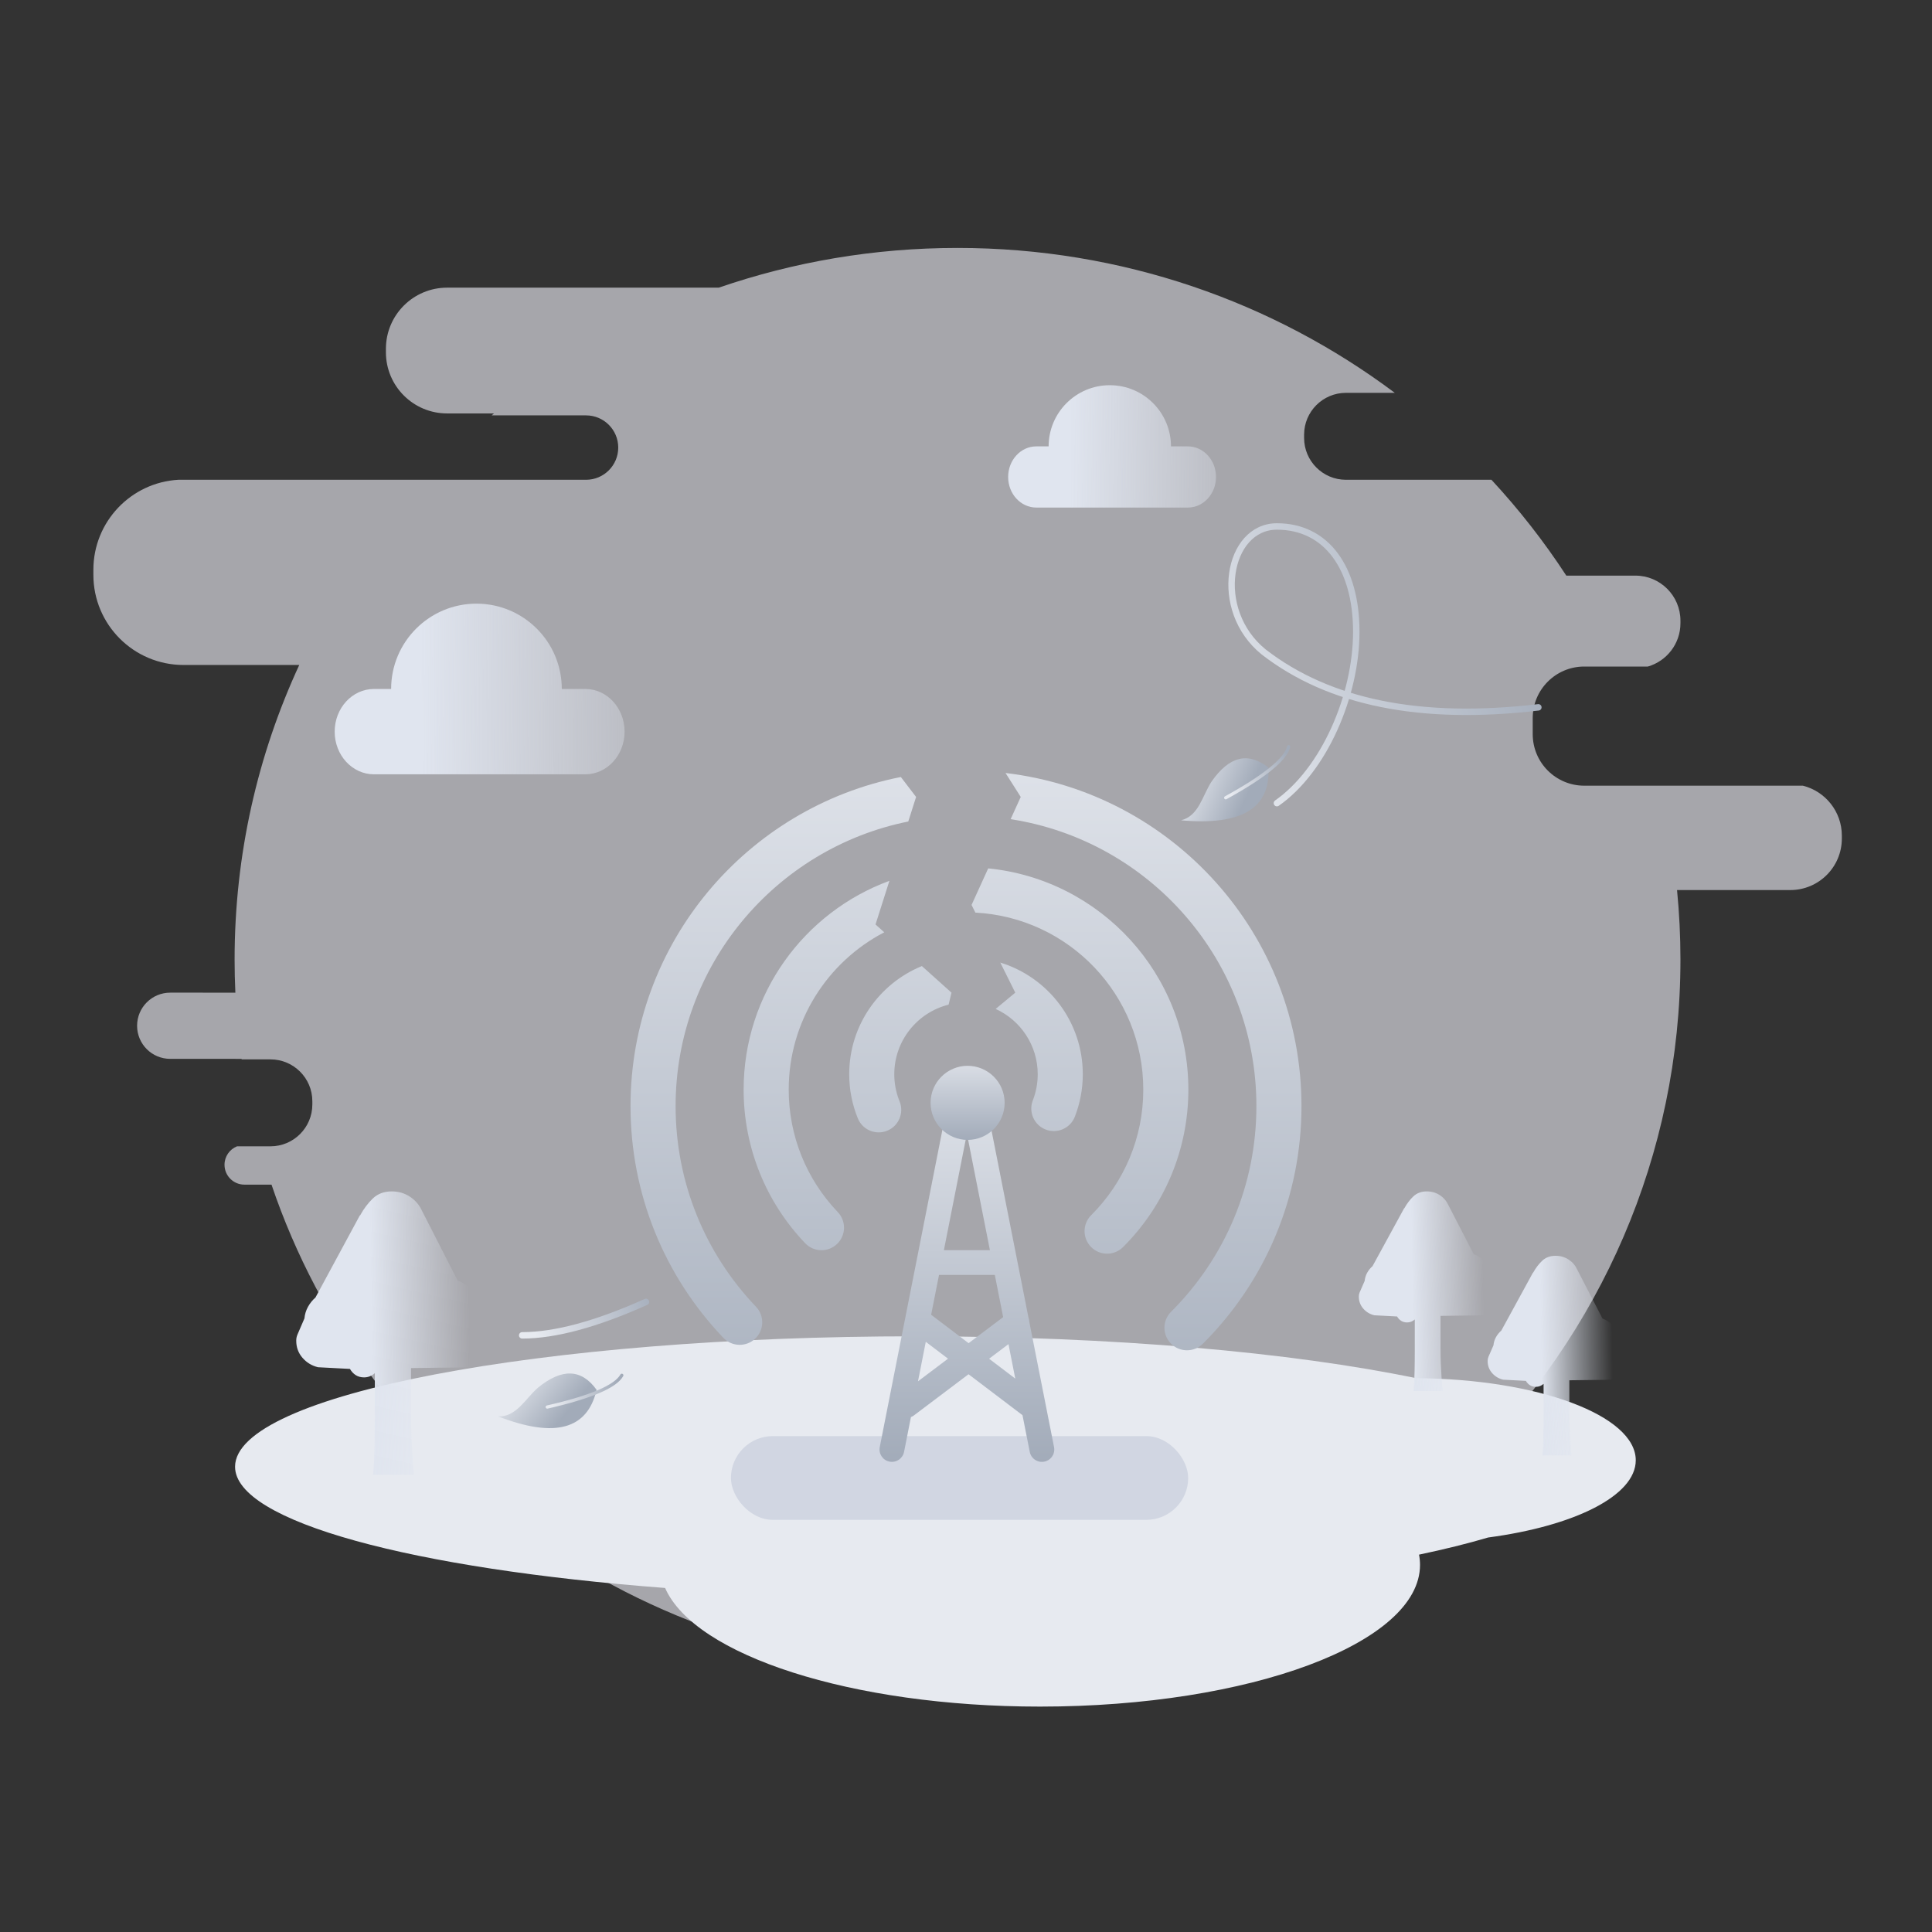 <svg xmlns:xlink="http://www.w3.org/1999/xlink" xmlns="http://www.w3.org/2000/svg" version="1.1" viewBox="0 0 600 600" height="600px" width="600px">
	<rect x="0" y="0" width="600" height="600" fill="#333333" stroke="none"/>
	<defs>
    <linearGradient id="linearGradient-1" y2="67.326%" x2="29.516%" y1="66.91%" x1="144.588%">
        <stop offset="0%" stop-opacity="0" stop-color="#E0E5EF"></stop>
        <stop offset="100%" stop-color="#E0E5EF"></stop>
    </linearGradient>
    <linearGradient id="linearGradient-2" y2="67.325%" x2="29.516%" y1="66.909%" x1="144.588%">
        <stop offset="0%" stop-opacity="0" stop-color="#E0E5EF"></stop>
        <stop offset="100%" stop-color="#E0E5EF"></stop>
    </linearGradient>
    <linearGradient id="linearGradient-3" y2="100%" x2="40.6%" y1="98.8%" x1="93.406%">
        <stop offset="0%" stop-opacity="0" stop-color="#E0E5EF"></stop>
        <stop offset="100%" stop-color="#E0E5EF"></stop>
    </linearGradient>
    <linearGradient id="linearGradient-4" y2="100%" x2="40.792%" y1="98.8%" x1="92.518%">
        <stop offset="0%" stop-opacity="0" stop-color="#E0E5EF"></stop>
        <stop offset="100%" stop-color="#E0E5EF"></stop>
    </linearGradient>
    <linearGradient id="linearGradient-5" y2="-21.856%" x2="50%" y1="100%" x1="50%">
        <stop offset="0%" stop-color="#A2ABB9"></stop>
        <stop offset="100%" stop-color="#E7EAF0"></stop>
    </linearGradient>
    <linearGradient id="linearGradient-6" y2="-26.868%" x2="50%" y1="100%" x1="50%">
        <stop offset="0%" stop-color="#A2ABB9"></stop>
        <stop offset="100%" stop-color="#E7EAF0"></stop>
    </linearGradient>
    <linearGradient id="linearGradient-7" y2="-20.097%" x2="50%" y1="126.182%" x1="50%">
        <stop offset="0%" stop-color="#A2ABB9"></stop>
        <stop offset="100%" stop-color="#E7EAF0"></stop>
    </linearGradient>
    <linearGradient id="linearGradient-8" y2="80.631%" x2="0%" y1="39.77%" x1="100%">
        <stop offset="0%" stop-color="#A2ABB9"></stop>
        <stop offset="100%" stop-color="#E7EAF0"></stop>
    </linearGradient>
    <linearGradient id="linearGradient-9" y2="30.182%" x2="0%" y1="68.389%" x1="67.342%">
        <stop offset="0%" stop-color="#A2ABB9"></stop>
        <stop offset="100%" stop-color="#E7EAF0"></stop>
    </linearGradient>
    <linearGradient id="linearGradient-10" y2="62.073%" x2="0%" y1="39.076%" x1="100%">
        <stop offset="0%" stop-color="#A2ABB9"></stop>
        <stop offset="100%" stop-color="#E7EAF0"></stop>
    </linearGradient>
    <linearGradient id="linearGradient-11" y2="54.974%" x2="6.369%" y1="45.191%" x1="117.036%">
        <stop offset="0%" stop-color="#A2ABB9"></stop>
        <stop offset="100%" stop-color="#E7EAF0"></stop>
    </linearGradient>
	</defs>
	<g fill-rule="evenodd" fill="none" stroke-width="1" stroke="none" id="网络不给力">
    <path opacity="0.602" fill="#F3F3FA" id="背景" d="M297.367,77 C348.402,77 395.46,93.762 433.168,121.999 L418,122 C410.82,122 405,127.82 405,135 L405,135 L405,136 C405,143.18 410.82,149 418,149 L418,149 L463.178,148.999 C471.749,158.236 479.534,168.191 486.429,178.763 L507.877,178.763 C515.609,178.763 521.877,185.031 521.877,192.763 L521.877,193.544 C521.877,199.932 517.599,205.321 511.751,207.001 L492,207 C483.163,207 476,214.163 476,223 L476,223 L476,228 C476,236.837 483.163,244 492,244 L492,244 L559.901,244 C566.852,245.742 572,252.03 572,259.521 L572,260.414 C572,269.251 564.837,276.414 556,276.414 L520.82,276.413 C521.519,283.516 521.877,290.717 521.877,298 C521.877,420.055 421.361,519 297.367,519 C198.189,519 114.032,455.696 84.318,367.897 L75.892,367.898 C72.486,367.898 69.725,365.136 69.725,361.73 C69.725,359.132 71.332,356.908 73.607,356 L84,356 C91.18,356 97,350.18 97,343 L97,343 L97,342 C97,334.82 91.18,329 84,329 L84,329 L75.049,329 C75.041,328.947 75.034,328.893 75.026,328.84 L52.854,328.837 C47.177,328.837 42.575,324.235 42.575,318.558 C42.575,312.881 47.177,308.279 52.854,308.279 L73.096,308.281 C72.938,304.873 72.858,301.446 72.858,298 C72.858,265.37 80.042,234.392 92.937,206.514 L57,206.516 C41.536,206.516 29,193.98 29,178.516 L29,176.953 C29,162.031 40.674,149.835 55.387,148.999 L182,149 C187.523,149 192,144.523 192,139 C192,133.477 187.523,129 182,129 L182,129 L152.691,128.999 C152.935,128.796 153.18,128.594 153.425,128.393 L138.848,128.395 C128.355,128.395 119.848,119.889 119.848,109.395 L119.848,108.335 C119.848,97.841 128.355,89.335 138.848,89.335 L223.231,89.333 C246.44,81.344 271.388,77 297.367,77 Z"></path>
    <path fill-rule="nonzero" fill="url(#linearGradient-1)" id="路径" d="M181.78,213.968 L174.468,213.968 C174.468,199.333 162.604,187.468 147.969,187.468 C133.333,187.468 121.468,199.333 121.468,213.968 L116.128,213.968 C109.395,213.968 103.937,219.901 103.937,227.219 C103.937,234.536 109.395,240.468 116.128,240.468 L181.78,240.468 C188.514,240.468 193.972,234.536 193.972,227.219 C193.972,219.9 188.514,213.968 181.78,213.968 Z"></path>
    <path fill-rule="nonzero" fill="url(#linearGradient-2)" id="路径" d="M368.902,138.627 L363.66,138.627 C363.66,128.134 355.154,119.628 344.66,119.628 C334.165,119.628 325.659,128.134 325.659,138.627 L321.83,138.627 C317.002,138.627 313.088,142.882 313.088,148.128 C313.088,153.375 317.002,157.628 321.83,157.628 L368.902,157.628 C373.73,157.628 377.643,153.375 377.643,148.128 C377.643,142.882 373.73,138.627 368.902,138.627 Z"></path>
    <path fill="#E7EAF0" id="形状结合" d="M284.5,415 C345.88,415 401.152,420.007 439.788,428.004 C477.575,428.255 508,439.574 508,453.5 C508,464.537 488.89,473.936 462.149,477.486 C455.767,479.374 448.583,481.154 440.691,482.808 C440.897,483.862 441,484.926 441,486 C441,510.301 388.17,530 323,530 C264.368,530 215.724,514.055 206.554,493.159 C128.319,487.218 73,472.596 73,455.5 C73,433.132 167.692,415 284.5,415 Z"></path>
    <g fill-rule="nonzero" transform="translate(92, 370)" id="树备份">
        <path fill="url(#linearGradient-3)" id="路径" d="M371.312,30.568 C371.396,30.897 371.5,31.247 371.625,31.618 L371.875,32.606 C371.958,32.935 372,33.203 372,33.408 C372,34.561 371.688,35.58 371.062,36.465 C370.438,37.35 369.625,37.999 368.625,38.41 C368.25,38.452 367.854,38.472 367.438,38.472 C367.104,38.513 366.729,38.534 366.312,38.534 L365.125,38.534 L355.375,38.657 L355.375,48.97 C355.375,50.493 355.406,52.027 355.469,53.571 C355.531,55.115 355.604,56.504 355.688,57.739 C355.771,59.221 355.875,60.641 356,62 L347,62 L347.188,59.592 C347.229,58.645 347.271,57.358 347.312,55.732 C347.354,54.106 347.375,51.934 347.375,49.217 L347.375,39.769 C346.667,40.386 345.875,40.695 345,40.695 C344.292,40.695 343.677,40.531 343.156,40.201 C342.635,39.872 342.208,39.419 341.875,38.843 L334.812,38.472 C333.438,38.143 332.292,37.453 331.375,36.403 C330.458,35.354 330,34.108 330,32.667 C330,32.42 330.021,32.194 330.062,31.988 C330.104,31.782 330.167,31.576 330.25,31.371 L331.812,27.789 C331.896,26.883 332.156,26.039 332.594,25.257 C333.031,24.475 333.583,23.795 334.25,23.219 L344.062,5.249 L344.125,5.249 C344.917,3.808 345.854,2.573 346.938,1.544 C348.021,0.515 349.417,0 351.125,0 C352.625,0 353.969,0.391 355.156,1.173 C356.344,1.956 357.229,2.985 357.812,4.261 L365.688,19.514 C367.104,20.008 368.271,20.873 369.188,22.108 C370.104,23.343 370.562,24.763 370.562,26.369 C370.562,27.027 370.458,27.727 370.25,28.468 L371.312,30.568 Z"></path>
        <path fill="url(#linearGradient-3)" id="路径" d="M411.312,50.568 C411.396,50.897 411.5,51.247 411.625,51.618 L411.875,52.606 C411.958,52.935 412,53.203 412,53.408 C412,54.561 411.688,55.58 411.062,56.465 C410.438,57.35 409.625,57.999 408.625,58.41 C408.25,58.452 407.854,58.472 407.438,58.472 C407.104,58.513 406.729,58.534 406.312,58.534 L405.125,58.534 L395.375,58.657 L395.375,68.97 C395.375,70.493 395.406,72.027 395.469,73.571 C395.531,75.115 395.604,76.504 395.688,77.739 C395.771,79.221 395.875,80.641 396,82 L387,82 L387.188,79.592 C387.229,78.645 387.271,77.358 387.312,75.732 C387.354,74.106 387.375,71.934 387.375,69.217 L387.375,59.769 C386.667,60.386 385.875,60.695 385,60.695 C384.292,60.695 383.677,60.531 383.156,60.201 C382.635,59.872 382.208,59.419 381.875,58.843 L374.812,58.472 C373.438,58.143 372.292,57.453 371.375,56.403 C370.458,55.354 370,54.108 370,52.667 C370,52.42 370.021,52.194 370.062,51.988 C370.104,51.782 370.167,51.576 370.25,51.371 L371.812,47.789 C371.896,46.883 372.156,46.039 372.594,45.257 C373.031,44.475 373.583,43.795 374.25,43.219 L384.062,25.249 L384.125,25.249 C384.917,23.808 385.854,22.573 386.938,21.544 C388.021,20.515 389.417,20 391.125,20 C392.625,20 393.969,20.391 395.156,21.173 C396.344,21.956 397.229,22.985 397.812,24.261 L405.688,39.514 C407.104,40.008 408.271,40.873 409.188,42.108 C410.104,43.343 410.562,44.763 410.562,46.369 C410.562,47.027 410.458,47.727 410.25,48.468 L411.312,50.568 Z"></path>
        <path fill="url(#linearGradient-4)" id="路径" d="M58.034,43.386 C58.151,43.854 58.298,44.351 58.473,44.876 L58.824,46.279 C58.941,46.746 59,47.126 59,47.418 C59,49.054 58.561,50.501 57.683,51.757 C56.805,53.013 55.664,53.934 54.259,54.518 C53.732,54.576 53.176,54.606 52.591,54.606 C52.123,54.664 51.596,54.693 51.01,54.693 L49.342,54.693 L35.646,54.869 L35.646,69.506 C35.646,71.668 35.69,73.845 35.778,76.036 C35.865,78.227 35.968,80.199 36.085,81.952 C36.202,84.056 36.348,86.072 36.524,88 L23.881,88 L24.144,84.582 C24.203,83.238 24.261,81.412 24.32,79.104 C24.378,76.795 24.408,73.713 24.408,69.857 L24.408,56.446 C23.413,57.323 22.301,57.761 21.071,57.761 C20.076,57.761 19.213,57.527 18.481,57.06 C17.75,56.592 17.15,55.95 16.682,55.131 L6.76,54.606 C4.829,54.138 3.219,53.159 1.932,51.669 C0.644,50.179 0,48.412 0,46.367 C0,46.016 0.029,45.695 0.088,45.402 C0.146,45.11 0.234,44.818 0.351,44.526 L2.546,39.442 C2.663,38.157 3.029,36.959 3.644,35.849 C4.258,34.738 5.034,33.774 5.97,32.956 L19.754,7.45 L19.842,7.45 C20.954,5.405 22.271,3.652 23.793,2.191 C25.315,0.73 27.276,0 29.676,0 C31.783,0 33.67,0.555 35.339,1.665 C37.007,2.776 38.25,4.236 39.07,6.048 L50.132,27.697 C52.123,28.398 53.761,29.625 55.049,31.378 C56.337,33.131 56.981,35.147 56.981,37.426 C56.981,38.361 56.834,39.355 56.542,40.406 L58.034,43.386 Z"></path>
    </g>
    <g transform="translate(154.594, 163.497)" id="信号">
        <rect rx="13" height="26" width="142" y="282.503" x="72.406" fill-rule="nonzero" fill="#D1D6E2" id="矩形"></rect>
        <path fill-rule="nonzero" fill="url(#linearGradient-5)" id="形状" d="M121.652,290.42 C123.735,290.832 125.757,289.477 126.169,287.394 L128.307,276.576 C128.538,276.464 128.788,276.403 128.999,276.245 L146.193,263.285 L162.952,275.999 L165.205,287.398 C165.47,288.748 166.435,289.853 167.736,290.297 C169.038,290.741 170.477,290.457 171.512,289.551 C172.546,288.645 173.018,287.255 172.749,285.906 L165.059,246.981 C165.05,246.553 164.966,246.13 164.813,245.731 L153.083,186.329 C152.671,184.246 150.648,182.892 148.565,183.303 C147.189,183.588 146.082,184.608 145.685,185.956 C145.289,184.608 144.182,183.588 142.806,183.303 C140.723,182.892 138.7,184.246 138.288,186.329 L118.622,285.903 C118.212,287.986 119.568,290.008 121.652,290.42 L121.652,290.42 Z M156.943,245.55 L146.212,253.639 L134.582,244.816 L137.023,232.444 L154.355,232.444 L156.943,245.55 L156.943,245.55 Z M130.495,265.484 L132.917,253.213 L139.822,258.453 L130.495,265.484 Z M152.575,258.468 L158.596,253.931 L160.711,264.642 L152.575,258.468 Z M145.685,188.57 L152.833,224.755 L138.538,224.755 L145.685,188.57 L145.685,188.57 Z"></path>
        <path fill-rule="nonzero" fill="url(#linearGradient-6)" id="路径" d="M134.406,179.003 C134.406,185.355 139.555,190.503 145.906,190.503 C152.258,190.503 157.406,185.355 157.406,179.003 C157.406,172.652 152.258,167.503 145.906,167.503 C139.555,167.503 134.406,172.652 134.406,179.003 Z"></path>
        <path fill-rule="nonzero" fill="url(#linearGradient-7)" id="形状结合" d="M249.592,180.033 C249.592,208.084 238.445,234.388 218.975,253.804 C216.238,256.534 211.806,256.528 209.076,253.79 C206.346,251.053 206.352,246.621 209.089,243.891 C225.951,227.075 235.592,204.327 235.592,180.033 C235.592,134.937 202.493,97.571 159.263,90.905 L162.406,84.003 L157.682,76.563 C209.437,82.638 249.592,126.646 249.592,180.033 Z M125.176,77.81 L129.906,84.003 L127.479,91.629 C86.259,99.943 55.221,136.363 55.221,180.033 C55.221,203.559 64.258,225.646 80.183,242.317 C82.854,245.113 82.752,249.544 79.957,252.214 C77.161,254.884 72.73,254.783 70.06,251.988 C51.671,232.737 41.221,207.197 41.221,180.033 C41.221,129.415 77.319,87.228 125.176,77.81 Z M214.464,174.906 C214.464,193.497 207.074,210.936 194.171,223.804 C191.433,226.534 187.001,226.528 184.271,223.79 C181.541,221.053 181.547,216.621 184.285,213.891 C194.581,203.623 200.464,189.739 200.464,174.906 C200.464,145.476 177.374,121.439 148.321,119.923 L147.132,117.538 L152.302,106.187 C187.204,109.647 214.464,139.093 214.464,174.906 Z M121.618,110.054 L117.306,123.605 L120.019,126.037 C102.388,135.215 90.348,153.654 90.348,174.906 C90.348,189.271 95.864,202.751 105.587,212.93 C108.258,215.725 108.156,220.156 105.361,222.827 C102.565,225.497 98.134,225.396 95.464,222.6 C83.276,209.842 76.348,192.909 76.348,174.906 C76.348,145.125 95.198,119.748 121.618,110.054 Z M131.704,136.525 L140.906,144.783 L140.001,148.508 C130.312,150.924 123.134,159.684 123.134,170.12 C123.134,172.866 123.627,175.532 124.578,178.032 L124.774,178.529 C126.235,182.109 124.517,186.195 120.938,187.655 C117.359,189.116 113.273,187.399 111.812,183.82 C110.051,179.505 109.134,174.87 109.134,170.12 C109.134,154.936 118.464,141.931 131.704,136.525 Z M181.679,170.12 C181.679,174.684 180.832,179.143 179.203,183.315 C177.796,186.916 173.736,188.694 170.135,187.288 C166.611,185.911 164.832,181.993 166.077,178.451 L166.162,178.22 C167.16,175.666 167.679,172.934 167.679,170.12 C167.679,161.103 162.321,153.338 154.615,149.834 L160.711,144.783 L156.052,135.435 C170.89,139.984 181.679,153.792 181.679,170.12 Z"></path>
        <path stroke-linecap="round" stroke-width="2" stroke="url(#linearGradient-8)" id="路径-20" d="M323.157,56.172 C286.682,60.48 258.254,54.753 237.873,38.989 C221.749,25.953 226.623,0 241.965,0 C257.307,0 266.612,12.799 266.612,32.685 C266.612,52.571 256.59,75.706 241.965,85.927"></path>
        <path transform="translate(225.566, 82.256) rotate(-14) translate(-225.566, -82.256)" fill-rule="nonzero" fill="url(#linearGradient-9)" id="路径-18" d="M240.699,78.429 C235.778,72.067 229.698,72.067 222.459,78.429 C218.631,82.018 216.106,87.756 210.433,87.756 C228.224,93.959 238.312,90.85 240.699,78.429 Z"></path>
        <path transform="translate(235.839, 76.326) rotate(-14) translate(-235.839, -76.326)" stroke-linecap="round" stroke="url(#linearGradient-10)" id="路径-19" d="M247.242,70.996 C245.418,74.55 237.816,78.103 224.436,81.656"></path>
        <path transform="translate(15.424, 271.412) rotate(2) translate(-15.424, -271.412)" fill-rule="nonzero" fill="url(#linearGradient-9)" id="路径-18备份" d="M30.556,267.585 C25.635,261.223 19.556,261.223 12.317,267.585 C8.489,271.174 5.964,276.912 0.291,276.912 C18.081,283.115 28.17,280.006 30.556,267.585 Z"></path>
        <path transform="translate(26.934, 268.544) rotate(2) translate(-26.934, -268.544)" stroke-linecap="round" stroke="url(#linearGradient-10)" id="路径-19备份" d="M38.337,263.214 C36.513,266.767 28.911,270.32 15.531,273.873"></path>
        <path stroke-linejoin="round" stroke-linecap="round" stroke-width="2" stroke="url(#linearGradient-11)" id="路径-22" d="M46.032,240.822 C30.616,247.745 17.797,251.207 7.574,251.207"></path>
    </g>
	</g>
</svg>

